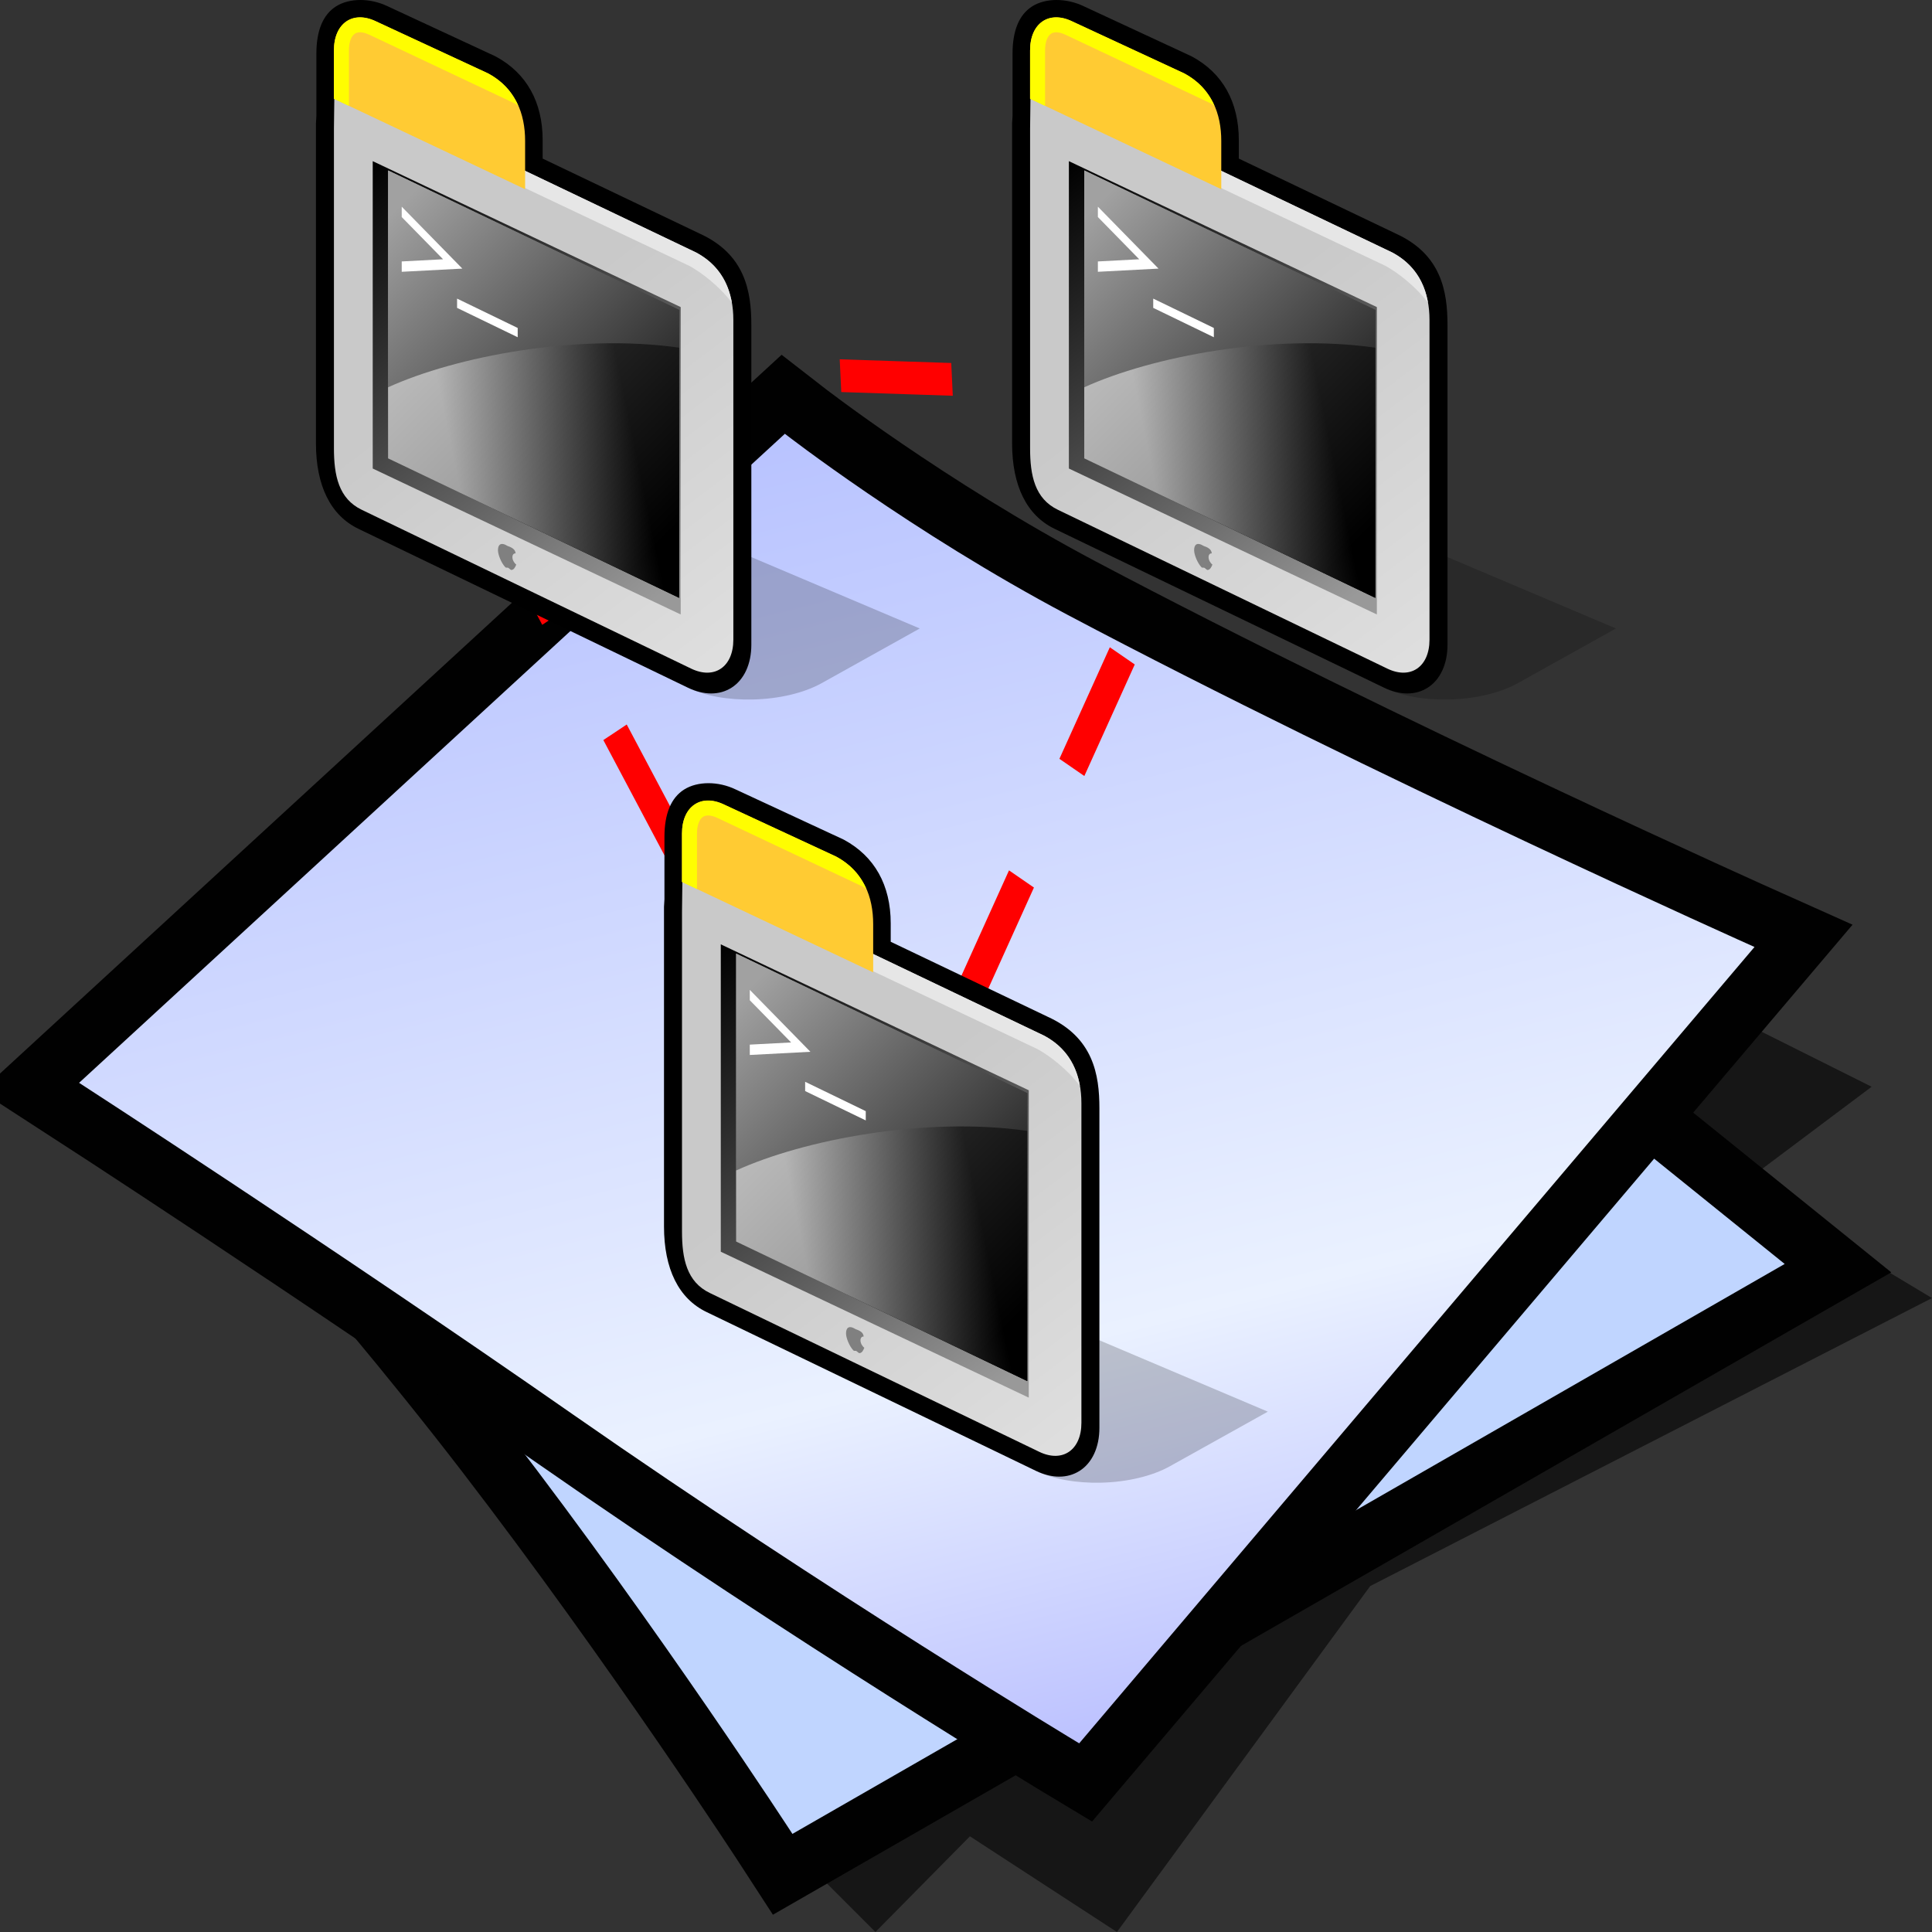 <?xml version="1.0" encoding="UTF-8" standalone="no"?>
<svg
   xmlns:a="http://ns.adobe.com/AdobeSVGViewerExtensions/3.0/"
   xmlns:dc="http://purl.org/dc/elements/1.1/"
   xmlns:cc="http://creativecommons.org/ns#"
   xmlns:rdf="http://www.w3.org/1999/02/22-rdf-syntax-ns#"
   xmlns:svg="http://www.w3.org/2000/svg"
   xmlns="http://www.w3.org/2000/svg"
   xmlns:xlink="http://www.w3.org/1999/xlink"
   xmlns:sodipodi="http://sodipodi.sourceforge.net/DTD/sodipodi-0.dtd"
   xmlns:inkscape="http://www.inkscape.org/namespaces/inkscape"
   version="1.1"
   width="64"
   height="64"
   color-interpolation="linearRGB"
   id="svg2"
   sodipodi:version="0.32"
   inkscape:version="0.47 r22583"
   sodipodi:docname="base.svg"
   inkscape:output_extension="org.inkscape.output.svg.inkscape">
  <rect width="100%" height="100%" fill="#333333" stroke="none"/>
  <defs
     id="defs29">
    <inkscape:perspective
       sodipodi:type="inkscape:persp3d"
       inkscape:vp_x="0 : 32 : 1"
       inkscape:vp_y="0 : 1000 : 0"
       inkscape:vp_z="64 : 32 : 1"
       inkscape:persp3d-origin="32 : 21.333333 : 1"
       id="perspective33" />
    <inkscape:perspective
       id="perspective35"
       inkscape:persp3d-origin="32 : 21.333333 : 1"
       inkscape:vp_z="64 : 32 : 1"
       inkscape:vp_y="0 : 1000 : 0"
       inkscape:vp_x="0 : 32 : 1"
       sodipodi:type="inkscape:persp3d" />
    <inkscape:perspective
       id="perspective3281"
       inkscape:persp3d-origin="0.5 : 0.33333333 : 1"
       inkscape:vp_z="1 : 0.5 : 1"
       inkscape:vp_y="0 : 1000 : 0"
       inkscape:vp_x="0 : 0.5 : 1"
       sodipodi:type="inkscape:persp3d" />
    <linearGradient
       id="aigrd5"
       gradientUnits="userSpaceOnUse"
       x1="23.252"
       y1="16.748"
       x2="39.501"
       y2="44.975">
      <stop
         offset="0"
         style="stop-color:#D2D2D2"
         id="stop47" />
      <stop
         offset="1"
         style="stop-color:#EDEDED"
         id="stop49" />
    </linearGradient>
    <linearGradient
       inkscape:collect="always"
       xlink:href="#aigrd5"
       id="linearGradient3373"
       gradientUnits="userSpaceOnUse"
       gradientTransform="matrix(1.25,0,0,1.25,-9.342,-18.152)"
       x1="23.252"
       y1="16.748"
       x2="39.501"
       y2="44.975" />
    <linearGradient
       inkscape:collect="always"
       xlink:href="#aigrd5"
       id="linearGradient3963"
       gradientUnits="userSpaceOnUse"
       gradientTransform="matrix(1.25,0,0,1.25,3.5,-17.625)"
       x1="23.252"
       y1="16.748"
       x2="39.501"
       y2="44.975" />
    <inkscape:perspective
       id="perspective4906"
       inkscape:persp3d-origin="0.5 : 0.33333333 : 1"
       inkscape:vp_z="1 : 0.5 : 1"
       inkscape:vp_y="0 : 1000 : 0"
       inkscape:vp_x="0 : 0.5 : 1"
       sodipodi:type="inkscape:persp3d" />
    <radialGradient
       gradientTransform="matrix(1.318,0,0,1.318,-22.126,-6.242)"
       gradientUnits="userSpaceOnUse"
       xlink:href="#linearGradient6468"
       id="radialGradient4363"
       fy="19.598"
       fx="69.473"
       r="3.515"
       cy="19.598"
       cx="69.473" />
    <radialGradient
       gradientTransform="matrix(1.773,0,0,1.297,-16.34,-6.616)"
       gradientUnits="userSpaceOnUse"
       xlink:href="#linearGradient6500"
       id="radialGradient4354"
       fy="22.3"
       fx="18.558"
       r="19.229"
       cy="22.3"
       cx="18.558" />
    <linearGradient
       gradientTransform="translate(-3.837,0.346)"
       gradientUnits="userSpaceOnUse"
       xlink:href="#linearGradient6482"
       id="linearGradient4351"
       y2="30.293"
       x2="21.213"
       y1="28.083"
       x1="32.35" />
    <linearGradient
       gradientUnits="userSpaceOnUse"
       xlink:href="#linearGradient8534"
       id="linearGradient4330"
       y2="30.985"
       x2="24.329"
       y1="30.543"
       x1="26.163" />
    <radialGradient
       gradientTransform="matrix(0.916,0.093,-0.109,1.069,3.254,-3.029)"
       gradientUnits="userSpaceOnUse"
       xlink:href="#linearGradient8542"
       id="radialGradient8548"
       fy="25.271"
       fx="6.024"
       r="4.831"
       cy="25.271"
       cx="6.024" />
    <linearGradient
       gradientUnits="userSpaceOnUse"
       xlink:href="#linearGradient8524"
       id="linearGradient8530"
       y2="46.986"
       x2="39.525"
       y1="19.111"
       x1="14.969" />
    <radialGradient
       gradientTransform="matrix(1,0,0,0.284,0,24.291)"
       gradientUnits="userSpaceOnUse"
       xlink:href="#linearGradient6492"
       id="radialGradient6498"
       fy="33.938"
       fx="23"
       r="18.25"
       cy="33.938"
       cx="23" />
    <radialGradient
       gradientTransform="matrix(1.318,0,0,1.318,-22.126,-6.242)"
       gradientUnits="userSpaceOnUse"
       xlink:href="#linearGradient6468"
       id="radialGradient6474"
       fy="19.598"
       fx="69.473"
       r="3.515"
       cy="19.598"
       cx="69.473" />
    <linearGradient
       gradientUnits="userSpaceOnUse"
       xlink:href="#linearGradient6452"
       id="linearGradient6458"
       y2="31.57"
       x2="5.985"
       y1="23.362"
       x1="6.305" />
    <linearGradient
       id="linearGradient6452">
      <stop
         id="stop6454"
         offset="0"
         style="stop-color:white;stop-opacity:1" />
      <stop
         id="stop6456"
         offset="1"
         style="stop-color:white;stop-opacity:0" />
    </linearGradient>
    <linearGradient
       id="linearGradient6468">
      <stop
         id="stop6470"
         offset="0"
         style="stop-color:white;stop-opacity:1" />
      <stop
         id="stop6472"
         offset="1"
         style="stop-color:#b9b9b0;stop-opacity:1" />
    </linearGradient>
    <linearGradient
       id="linearGradient6482">
      <stop
         id="stop6484"
         offset="0"
         style="stop-color:black;stop-opacity:1" />
      <stop
         id="stop6486"
         offset="1"
         style="stop-color:black;stop-opacity:0" />
    </linearGradient>
    <linearGradient
       id="linearGradient6492">
      <stop
         id="stop6494"
         offset="0"
         style="stop-color:black;stop-opacity:1" />
      <stop
         id="stop6496"
         offset="1"
         style="stop-color:black;stop-opacity:0" />
    </linearGradient>
    <linearGradient
       id="linearGradient6500">
      <stop
         id="stop6502"
         offset="0"
         style="stop-color:#857c63;stop-opacity:1" />
      <stop
         id="stop6504"
         offset="1"
         style="stop-color:#221f19;stop-opacity:1" />
    </linearGradient>
    <linearGradient
       gradientTransform="translate(-49.305,1.878)"
       gradientUnits="userSpaceOnUse"
       xlink:href="#linearGradient6951"
       id="linearGradient6957"
       y2="11.182"
       x2="27.754"
       y1="19.24"
       x1="37.018" />
    <linearGradient
       id="linearGradient6951">
      <stop
         id="stop6953"
         offset="0"
         style="stop-color:#6e3d09;stop-opacity:1" />
      <stop
         id="stop6959"
         offset="0.242"
         style="stop-color:#ea8113;stop-opacity:1" />
      <stop
         id="stop6961"
         offset="0.621"
         style="stop-color:#5c3307;stop-opacity:1" />
      <stop
         id="stop6955"
         offset="1"
         style="stop-color:#e07c12;stop-opacity:1" />
    </linearGradient>
    <linearGradient
       gradientTransform="translate(-46.407,-1.803)"
       gradientUnits="userSpaceOnUse"
       xlink:href="#linearGradient6939"
       id="linearGradient6945"
       y2="33.439"
       x2="23.109"
       y1="30.001"
       x1="19.395" />
    <linearGradient
       id="linearGradient6939">
      <stop
         id="stop6941"
         offset="0"
         style="stop-color:#bdbdbd;stop-opacity:1" />
      <stop
         id="stop6947"
         offset="0.333"
         style="stop-color:#e2e2e2;stop-opacity:1" />
      <stop
         id="stop6949"
         offset="0.667"
         style="stop-color:#a3a3a3;stop-opacity:1" />
      <stop
         id="stop6943"
         offset="1"
         style="stop-color:#ddd;stop-opacity:1" />
    </linearGradient>
    <radialGradient
       gradientTransform="matrix(1.573,0,0,1.533,-55.367,-21.358)"
       gradientUnits="userSpaceOnUse"
       xlink:href="#linearGradient6963"
       id="radialGradient6969"
       fy="35.357"
       fx="15.415"
       r="7.579"
       cy="35.357"
       cx="15.415" />
    <linearGradient
       id="linearGradient6963">
      <stop
         id="stop6965"
         offset="0"
         style="stop-color:#696969;stop-opacity:1" />
      <stop
         id="stop6967"
         offset="1"
         style="stop-color:black;stop-opacity:1" />
    </linearGradient>
    <linearGradient
       gradientTransform="matrix(0.755,0.395,-0.395,0.755,-25.912,6.533)"
       gradientUnits="userSpaceOnUse"
       xlink:href="#linearGradient2446"
       id="linearGradient2452"
       y2="42.282"
       x2="7.752"
       y1="37.752"
       x1="13.236" />
    <linearGradient
       id="linearGradient2446">
      <stop
         id="stop2448"
         offset="0"
         style="stop-color:white;stop-opacity:1" />
      <stop
         id="stop2450"
         offset="1"
         style="stop-color:white;stop-opacity:0" />
    </linearGradient>
    <linearGradient
       id="linearGradient8524">
      <stop
         id="stop8526"
         offset="0"
         style="stop-color:white;stop-opacity:1" />
      <stop
         id="stop8528"
         offset="1"
         style="stop-color:white;stop-opacity:0" />
    </linearGradient>
    <linearGradient
       id="linearGradient8534">
      <stop
         id="stop8536"
         offset="0"
         style="stop-color:black;stop-opacity:1" />
      <stop
         id="stop8538"
         offset="1"
         style="stop-color:black;stop-opacity:0" />
    </linearGradient>
    <linearGradient
       id="linearGradient8542">
      <stop
         id="stop8544"
         offset="0"
         style="stop-color:#5b676b;stop-opacity:1" />
      <stop
         id="stop8546"
         offset="1"
         style="stop-color:#141718;stop-opacity:1" />
    </linearGradient>
    <inkscape:perspective
       id="perspective5068"
       inkscape:persp3d-origin="24 : 16 : 1"
       inkscape:vp_z="48 : 24 : 1"
       inkscape:vp_y="0 : 1000 : 0"
       inkscape:vp_x="0 : 24 : 1"
       sodipodi:type="inkscape:persp3d" />
    <inkscape:perspective
       id="perspective5350"
       inkscape:persp3d-origin="32.5 : 20 : 1"
       inkscape:vp_z="65 : 30 : 1"
       inkscape:vp_y="0 : 1000 : 0"
       inkscape:vp_x="0 : 30 : 1"
       sodipodi:type="inkscape:persp3d" />
    <linearGradient
       inkscape:collect="always"
       xlink:href="#aigrd1"
       id="linearGradient5461"
       gradientUnits="userSpaceOnUse"
       x1="13.273"
       y1="6.763"
       x2="32.589"
       y2="40.316" />
    <radialGradient
       inkscape:collect="always"
       xlink:href="#aigrd2"
       id="radialGradient5463"
       gradientUnits="userSpaceOnUse"
       cx="8.959"
       cy="29.729"
       fx="8.959"
       fy="29.729"
       r="1.247" />
    <radialGradient
       inkscape:collect="always"
       xlink:href="#aigrd3"
       id="radialGradient5465"
       gradientUnits="userSpaceOnUse"
       cx="8.959"
       cy="17.871"
       fx="8.959"
       fy="17.871"
       r="1.247" />
    <linearGradient
       inkscape:collect="always"
       xlink:href="#aigrd4"
       id="linearGradient5467"
       gradientUnits="userSpaceOnUse"
       x1="11.155"
       y1="6.554"
       x2="10.732"
       y2="40.082" />
    <radialGradient
       gradientTransform="matrix(0.462,0,0,0.458,1.63,1.778)"
       r="49.495"
       fy="135.497"
       fx="90.746"
       cy="135.497"
       cx="90.746"
       gradientUnits="userSpaceOnUse"
       id="radialGradient3828"
       xlink:href="#XMLID_3_"
       inkscape:collect="always" />
    <radialGradient
       gradientTransform="matrix(0.462,0,0,0.458,1.63,1.778)"
       r="49.497"
       fy="135.497"
       fx="36.613"
       cy="135.497"
       cx="36.613"
       gradientUnits="userSpaceOnUse"
       id="radialGradient3825"
       xlink:href="#XMLID_4_"
       inkscape:collect="always" />
    <linearGradient
       gradientTransform="matrix(0.462,0,0,0.458,1.63,1.778)"
       y2="77.272"
       x2="86.519"
       y1="13.72"
       x1="86.519"
       gradientUnits="userSpaceOnUse"
       id="linearGradient3822"
       xlink:href="#XMLID_5_"
       inkscape:collect="always" />
    <linearGradient
       gradientTransform="matrix(0.462,0,0,0.458,1.63,1.778)"
       y2="40.414"
       x2="34.506"
       y1="-5.838"
       x1="34.506"
       gradientUnits="userSpaceOnUse"
       id="linearGradient3819"
       xlink:href="#XMLID_6_"
       inkscape:collect="always" />
    <linearGradient
       id="XMLID_6_"
       gradientUnits="userSpaceOnUse"
       x1="34.506"
       y1="-5.838"
       x2="34.506"
       y2="40.414">
      <stop
         offset="0%"
         style="stop-color:rgb(255,255,255)"
         id="stop662" />
      <stop
         offset="100%"
         style="stop-opacity:0;stop-color:rgb(255,255,255)"
         id="stop663" />
    </linearGradient>
    <linearGradient
       id="XMLID_5_"
       gradientUnits="userSpaceOnUse"
       x1="86.519"
       y1="13.72"
       x2="86.519"
       y2="77.272">
      <stop
         offset="9.195%"
         style="stop-color:rgb(255,255,255)"
         id="stop658" />
      <stop
         offset="100%"
         style="stop-opacity:0;stop-color:rgb(255,255,255)"
         id="stop659" />
    </linearGradient>
    <radialGradient
       id="XMLID_4_"
       cx="36.613"
       cy="135.497"
       r="49.497"
       fx="36.613"
       fy="135.497"
       gradientUnits="userSpaceOnUse">
      <stop
         offset="0"
         style="stop-color:rgb(255,255,255)"
         id="stop651" />
      <stop
         offset="1"
         style="stop-color:rgb(224,0,0)"
         id="stop652" />
      <midPointStop
         offset="0"
         style="stop-color:#FFFFFF"
         id="midPointStop653" />
      <midPointStop
         offset="0.5"
         style="stop-color:#FFFFFF"
         id="midPointStop654" />
      <midPointStop
         offset="1"
         style="stop-color:#E00000"
         id="midPointStop655" />
    </radialGradient>
    <radialGradient
       id="XMLID_3_"
       cx="90.746"
       cy="135.497"
       r="49.495"
       fx="90.746"
       fy="135.497"
       gradientUnits="userSpaceOnUse">
      <stop
         offset="0"
         style="stop-color:rgb(255,255,255)"
         id="stop644" />
      <stop
         offset="1"
         style="stop-color:rgb(224,0,0)"
         id="stop645" />
      <midPointStop
         offset="0"
         style="stop-color:#FFFFFF"
         id="midPointStop646" />
      <midPointStop
         offset="0.5"
         style="stop-color:#FFFFFF"
         id="midPointStop647" />
      <midPointStop
         offset="1"
         style="stop-color:#E00000"
         id="midPointStop648" />
    </radialGradient>
    <radialGradient
       id="XMLID_2_"
       cx="34.227"
       cy="118.243"
       r="56.108"
       fx="34.227"
       fy="118.243"
       gradientUnits="userSpaceOnUse">
      <stop
         offset="0"
         style="stop-color:rgb(242,0,0)"
         id="stop637" />
      <stop
         offset="1"
         style="stop-color:rgb(141,0,0)"
         id="stop638" />
      <midPointStop
         offset="0"
         style="stop-color:#F20000"
         id="midPointStop639" />
      <midPointStop
         offset="0.5"
         style="stop-color:#F20000"
         id="midPointStop640" />
      <midPointStop
         offset="1"
         style="stop-color:#8D0000"
         id="midPointStop641" />
    </radialGradient>
    <radialGradient
       id="XMLID_1_"
       cx="88.666"
       cy="118.243"
       r="56.109"
       fx="88.666"
       fy="118.243"
       gradientUnits="userSpaceOnUse">
      <stop
         offset="0"
         style="stop-color:rgb(242,0,0)"
         id="stop630" />
      <stop
         offset="1"
         style="stop-color:rgb(141,0,0)"
         id="stop631" />
      <midPointStop
         offset="0"
         style="stop-color:#F20000"
         id="midPointStop632" />
      <midPointStop
         offset="0.5"
         style="stop-color:#F20000"
         id="midPointStop633" />
      <midPointStop
         offset="1"
         style="stop-color:#8D0000"
         id="midPointStop634" />
    </radialGradient>
    <linearGradient
       y2="40.414"
       x2="34.506"
       y1="-5.838"
       x1="34.506"
       gradientUnits="userSpaceOnUse"
       id="linearGradient3786"
       xlink:href="#XMLID_6_"
       inkscape:collect="always" />
    <linearGradient
       y2="77.272"
       x2="86.519"
       y1="13.72"
       x1="86.519"
       gradientUnits="userSpaceOnUse"
       id="linearGradient3784"
       xlink:href="#XMLID_5_"
       inkscape:collect="always" />
    <radialGradient
       r="49.497"
       fy="135.497"
       fx="36.613"
       cy="135.497"
       cx="36.613"
       gradientUnits="userSpaceOnUse"
       id="radialGradient3782"
       xlink:href="#XMLID_4_"
       inkscape:collect="always" />
    <radialGradient
       r="49.495"
       fy="135.497"
       fx="90.746"
       cy="135.497"
       cx="90.746"
       gradientUnits="userSpaceOnUse"
       id="radialGradient3780"
       xlink:href="#XMLID_3_"
       inkscape:collect="always" />
    <radialGradient
       r="56.108"
       fy="118.243"
       fx="34.227"
       cy="118.243"
       cx="34.227"
       gradientUnits="userSpaceOnUse"
       id="radialGradient3778"
       xlink:href="#XMLID_2_"
       inkscape:collect="always" />
    <radialGradient
       r="56.109"
       fy="118.243"
       fx="88.666"
       cy="118.243"
       cx="88.666"
       gradientUnits="userSpaceOnUse"
       id="radialGradient3776"
       xlink:href="#XMLID_1_"
       inkscape:collect="always" />
    <linearGradient
       y2="40.414"
       x2="34.506"
       y1="-5.838"
       x1="34.506"
       gradientUnits="userSpaceOnUse"
       id="linearGradient2965"
       xlink:href="#XMLID_6_"
       inkscape:collect="always" />
    <linearGradient
       y2="77.272"
       x2="86.519"
       y1="13.72"
       x1="86.519"
       gradientUnits="userSpaceOnUse"
       id="linearGradient2963"
       xlink:href="#XMLID_5_"
       inkscape:collect="always" />
    <radialGradient
       r="49.497"
       fy="135.497"
       fx="36.613"
       cy="135.497"
       cx="36.613"
       gradientUnits="userSpaceOnUse"
       id="radialGradient2961"
       xlink:href="#XMLID_4_"
       inkscape:collect="always" />
    <radialGradient
       r="49.495"
       fy="135.497"
       fx="90.746"
       cy="135.497"
       cx="90.746"
       gradientUnits="userSpaceOnUse"
       id="radialGradient2959"
       xlink:href="#XMLID_3_"
       inkscape:collect="always" />
    <radialGradient
       r="56.108"
       fy="118.243"
       fx="34.227"
       cy="118.243"
       cx="34.227"
       gradientUnits="userSpaceOnUse"
       id="radialGradient2957"
       xlink:href="#XMLID_2_"
       inkscape:collect="always" />
    <radialGradient
       r="56.109"
       fy="118.243"
       fx="88.666"
       cy="118.243"
       cx="88.666"
       gradientUnits="userSpaceOnUse"
       id="radialGradient2955"
       xlink:href="#XMLID_1_"
       inkscape:collect="always" />
    <linearGradient
       y2="28.735"
       x2="32.099"
       y1="28.735"
       x1="16.387"
       gradientUnits="userSpaceOnUse"
       id="aigrd5-1">
      <stop
         id="stop1408"
         style="stop-color:#F6EDC8"
         offset="0" />
      <stop
         id="stop1410"
         style="stop-color:#F3EAC0"
         offset="1.444304e-002" />
      <stop
         id="stop1412"
         style="stop-color:#E8DEA3"
         offset="7.716820e-002" />
      <stop
         id="stop1414"
         style="stop-color:#E1D48F"
         offset="0.147" />
      <stop
         id="stop1416"
         style="stop-color:#DACD81"
         offset="0.227" />
      <stop
         id="stop1418"
         style="stop-color:#D7CA78"
         offset="0.326" />
      <stop
         id="stop1420"
         style="stop-color:#D6C876"
         offset="0.5" />
      <stop
         id="stop1422"
         style="stop-color:#D3C575"
         offset="0.706" />
      <stop
         id="stop1424"
         style="stop-color:#CABE70"
         offset="0.799" />
      <stop
         id="stop1426"
         style="stop-color:#BAAF67"
         offset="0.869" />
      <stop
         id="stop1428"
         style="stop-color:#A49B5C"
         offset="0.927" />
      <stop
         id="stop1430"
         style="stop-color:#8A844E"
         offset="0.978" />
      <stop
         id="stop1432"
         style="stop-color:#7D7746"
         offset="1" />
    </linearGradient>
    <inkscape:perspective
       id="perspective90"
       inkscape:persp3d-origin="30 : 20 : 1"
       inkscape:vp_z="60 : 30 : 1"
       inkscape:vp_y="0 : 1000 : 0"
       inkscape:vp_x="0 : 30 : 1"
       sodipodi:type="inkscape:persp3d" />
    <radialGradient
       inkscape:collect="always"
       xlink:href="#XMLID_3_"
       id="radialGradient5623"
       gradientUnits="userSpaceOnUse"
       gradientTransform="matrix(0.462,0,0,0.458,1.63,1.778)"
       cx="90.746"
       cy="135.497"
       fx="90.746"
       fy="135.497"
       r="49.495" />
    <radialGradient
       inkscape:collect="always"
       xlink:href="#XMLID_4_"
       id="radialGradient5625"
       gradientUnits="userSpaceOnUse"
       gradientTransform="matrix(0.462,0,0,0.458,1.63,1.778)"
       cx="36.613"
       cy="135.497"
       fx="36.613"
       fy="135.497"
       r="49.497" />
    <linearGradient
       inkscape:collect="always"
       xlink:href="#XMLID_5_"
       id="linearGradient5627"
       gradientUnits="userSpaceOnUse"
       gradientTransform="matrix(0.462,0,0,0.458,1.63,1.778)"
       x1="86.519"
       y1="13.72"
       x2="86.519"
       y2="77.272" />
    <linearGradient
       inkscape:collect="always"
       xlink:href="#XMLID_6_"
       id="linearGradient5629"
       gradientUnits="userSpaceOnUse"
       gradientTransform="matrix(0.462,0,0,0.458,1.63,1.778)"
       x1="34.506"
       y1="-5.838"
       x2="34.506"
       y2="40.414" />
    <linearGradient
       inkscape:collect="always"
       xlink:href="#XMLID_6_"
       id="linearGradient5632"
       gradientUnits="userSpaceOnUse"
       gradientTransform="matrix(0.137,0,0,0.136,34.205,12.344)"
       x1="34.506"
       y1="-5.838"
       x2="34.506"
       y2="40.414" />
    <linearGradient
       inkscape:collect="always"
       xlink:href="#XMLID_5_"
       id="linearGradient5635"
       gradientUnits="userSpaceOnUse"
       gradientTransform="matrix(0.137,0,0,0.136,34.205,12.344)"
       x1="86.519"
       y1="13.72"
       x2="86.519"
       y2="77.272" />
    <radialGradient
       inkscape:collect="always"
       xlink:href="#XMLID_4_"
       id="radialGradient5638"
       gradientUnits="userSpaceOnUse"
       gradientTransform="matrix(0.137,0,0,0.136,34.205,12.344)"
       cx="36.613"
       cy="135.497"
       fx="36.613"
       fy="135.497"
       r="49.497" />
    <radialGradient
       inkscape:collect="always"
       xlink:href="#XMLID_3_"
       id="radialGradient5641"
       gradientUnits="userSpaceOnUse"
       gradientTransform="matrix(0.137,0,0,0.136,34.205,12.344)"
       cx="90.746"
       cy="135.497"
       fx="90.746"
       fy="135.497"
       r="49.495" />
    <inkscape:perspective
       id="perspective5907"
       inkscape:persp3d-origin="0.5 : 0.33333333 : 1"
       inkscape:vp_z="1 : 0.5 : 1"
       inkscape:vp_y="0 : 1000 : 0"
       inkscape:vp_x="0 : 0.5 : 1"
       sodipodi:type="inkscape:persp3d" />
    <radialGradient
       inkscape:collect="always"
       xlink:href="#aigrd5-15"
       id="radialGradient5890"
       gradientUnits="userSpaceOnUse"
       gradientTransform="matrix(1.491,0,0,1.491,5.976,-3.652)"
       cx="18.586"
       cy="12.938"
       fx="18.586"
       fy="12.938"
       r="20.591" />
    <radialGradient
       gradientTransform="matrix(1.193,0,0,1.193,-2.401,-1.636)"
       id="aigrd5-15"
       cx="18.586"
       cy="12.938"
       r="20.591"
       fx="18.586"
       fy="12.938"
       gradientUnits="userSpaceOnUse">
      <stop
         offset="0"
         style="stop-color:#00ffff;stop-opacity:1;"
         id="stop50" />
      <stop
         id="stop3159"
         style="stop-color:#ffff00;stop-opacity:1;"
         offset="0.5" />
      <stop
         offset="1"
         style="stop-color:#ff0000;stop-opacity:1;"
         id="stop52" />
    </radialGradient>
    <radialGradient
       inkscape:collect="always"
       xlink:href="#aigrd5-15"
       id="radialGradient5951"
       gradientUnits="userSpaceOnUse"
       gradientTransform="matrix(1.491,0,0,1.491,5.976,-3.652)"
       cx="18.586"
       cy="12.938"
       fx="18.586"
       fy="12.938"
       r="20.591" />
    <inkscape:perspective
       id="perspective6122"
       inkscape:persp3d-origin="0.5 : 0.33333333 : 1"
       inkscape:vp_z="1 : 0.5 : 1"
       inkscape:vp_y="0 : 1000 : 0"
       inkscape:vp_x="0 : 0.5 : 1"
       sodipodi:type="inkscape:persp3d" />
    <inkscape:perspective
       id="perspective8157"
       inkscape:persp3d-origin="0.5 : 0.33333333 : 1"
       inkscape:vp_z="1 : 0.5 : 1"
       inkscape:vp_y="0 : 1000 : 0"
       inkscape:vp_x="0 : 0.5 : 1"
       sodipodi:type="inkscape:persp3d" />
    <linearGradient
       id="XMLID_1_-3"
       gradientUnits="userSpaceOnUse"
       x1="61.318"
       y1="35.443"
       x2="61.318"
       y2="134.158">
      <stop
         offset="0"
         style="stop-color:rgb(255,167,0)"
         id="stop14" />
      <stop
         offset="0.691"
         style="stop-color:rgb(255,255,0)"
         id="stop16" />
      <stop
         offset="0.792"
         style="stop-color:rgb(255,252,0)"
         id="stop18" />
      <stop
         offset="0.855"
         style="stop-color:rgb(255,244,0)"
         id="stop20-5" />
      <stop
         offset="0.907"
         style="stop-color:rgb(255,229,0)"
         id="stop22-5" />
      <stop
         offset="0.953"
         style="stop-color:rgb(255,209,0)"
         id="stop1478" />
      <stop
         offset="0.995"
         style="stop-color:rgb(255,183,0)"
         id="stop1480" />
      <stop
         offset="1"
         style="stop-color:rgb(255,179,0)"
         id="stop28" />
    </linearGradient>
    <radialGradient
       id="XMLID_2_-4"
       cx="58.746"
       cy="111.291"
       r="87.855"
       fx="58.746"
       fy="111.291"
       gradientUnits="userSpaceOnUse">
      <stop
         offset="0"
         style="stop-color:rgb(255,255,0)"
         id="stop1486" />
      <stop
         offset="0.164"
         style="stop-color:rgb(255,241,0)"
         id="stop1488" />
      <stop
         offset="0.719"
         style="stop-color:rgb(255,196,0)"
         id="stop37" />
      <stop
         offset="1"
         style="stop-color:rgb(255,179,0)"
         id="stop39" />
      <a:midPointStop
         offset="0"
         style="stop-color:#FFFF00"
         id="midPointStop41" />
      <a:midPointStop
         offset="0.446"
         style="stop-color:#FFFF00"
         id="midPointStop43" />
      <a:midPointStop
         offset="1"
         style="stop-color:#FFB300"
         id="midPointStop45" />
    </radialGradient>
    <linearGradient
       id="XMLID_3_-2"
       gradientUnits="userSpaceOnUse"
       x1="61.318"
       y1="10.462"
       x2="61.318"
       y2="65.92">
      <stop
         offset="14.943%"
         style="stop-color:rgb(255,255,255)"
         id="stop76" />
      <stop
         offset="100%"
         style="stop-opacity:0;stop-color:rgb(255,255,255)"
         id="stop78" />
    </linearGradient>
    <linearGradient
       id="XMLID_4_-4"
       gradientUnits="userSpaceOnUse"
       x1="-232.972"
       y1="426.588"
       x2="-199.737"
       y2="435.486"
       gradientTransform="matrix(1,0,0,-1,232.865,479.57)">
      <stop
         offset="0"
         style="stop-color:#F8FAED"
         id="stop198" />
      <stop
         offset="0.201"
         style="stop-color:#E3E9F0"
         id="stop199" />
      <stop
         offset="0.611"
         style="stop-color:#AFBEF7"
         id="stop200" />
      <stop
         offset="1"
         style="stop-color:#7790FF"
         id="stop201" />
    </linearGradient>
    <linearGradient
       id="XMLID_5_-0"
       gradientUnits="userSpaceOnUse"
       x1="-217.989"
       y1="408.745"
       x2="-200.9"
       y2="399.698"
       gradientTransform="matrix(1,0,0,-1,232.865,479.57)">
      <stop
         offset="0"
         style="stop-color:#303162"
         id="stop212" />
      <stop
         offset="0.649"
         style="stop-color:#383A74"
         id="stop213" />
      <stop
         offset="1"
         style="stop-color:#3E4080"
         id="stop214" />
    </linearGradient>
    <inkscape:perspective
       id="perspective3656"
       inkscape:persp3d-origin="0.5 : 0.33333333 : 1"
       inkscape:vp_z="1 : 0.5 : 1"
       inkscape:vp_y="0 : 1000 : 0"
       inkscape:vp_x="0 : 0.5 : 1"
       sodipodi:type="inkscape:persp3d" />
    <linearGradient
       y2="1.874"
       x2="20.841"
       y1="5.443"
       x1="19.86"
       gradientUnits="userSpaceOnUse"
       id="aigrd5-4">
      <stop
         id="stop2088"
         style="stop-color:#F5F682"
         offset="0" />
      <stop
         id="stop2090"
         style="stop-color:#000000"
         offset="1" />
    </linearGradient>
    <inkscape:perspective
       id="perspective4780"
       inkscape:persp3d-origin="0.5 : 0.33333333 : 1"
       inkscape:vp_z="1 : 0.5 : 1"
       inkscape:vp_y="0 : 1000 : 0"
       inkscape:vp_x="0 : 0.5 : 1"
       sodipodi:type="inkscape:persp3d" />
    <linearGradient
       id="aigrd5-10"
       gradientUnits="userSpaceOnUse"
       x1="16.387"
       y1="28.735"
       x2="32.099"
       y2="28.735">
      <stop
         offset="0"
         style="stop-color:#F6EDC8"
         id="stop4603" />
      <stop
         offset="1.444304e-002"
         style="stop-color:#F3EAC0"
         id="stop4605" />
      <stop
         offset="7.716820e-002"
         style="stop-color:#E8DEA3"
         id="stop4607" />
      <stop
         offset="0.147"
         style="stop-color:#E1D48F"
         id="stop4609" />
      <stop
         offset="0.227"
         style="stop-color:#DACD81"
         id="stop4611" />
      <stop
         offset="0.326"
         style="stop-color:#D7CA78"
         id="stop4613" />
      <stop
         offset="0.5"
         style="stop-color:#D6C876"
         id="stop4615" />
      <stop
         offset="0.706"
         style="stop-color:#D3C575"
         id="stop4617" />
      <stop
         offset="0.799"
         style="stop-color:#CABE70"
         id="stop4619" />
      <stop
         offset="0.869"
         style="stop-color:#BAAF67"
         id="stop4621" />
      <stop
         offset="0.927"
         style="stop-color:#A49B5C"
         id="stop4623" />
      <stop
         offset="0.978"
         style="stop-color:#8A844E"
         id="stop4625" />
      <stop
         offset="1"
         style="stop-color:#7D7746"
         id="stop4627" />
    </linearGradient>
    <inkscape:perspective
       id="perspective7422"
       inkscape:persp3d-origin="0.5 : 0.33333333 : 1"
       inkscape:vp_z="1 : 0.5 : 1"
       inkscape:vp_y="0 : 1000 : 0"
       inkscape:vp_x="0 : 0.5 : 1"
       sodipodi:type="inkscape:persp3d" />
    <linearGradient
       inkscape:collect="always"
       xlink:href="#XMLID_1_-35"
       id="linearGradient7200"
       gradientUnits="userSpaceOnUse"
       gradientTransform="matrix(1,0.399,0,1,0,-87.081)"
       x1="72.472"
       y1="168.749"
       x2="31.27"
       y2="133.133" />
    <linearGradient
       id="XMLID_1_-35"
       gradientUnits="userSpaceOnUse"
       x1="72.472"
       y1="168.749"
       x2="31.27"
       y2="133.133"
       gradientTransform="matrix(1,0.399,0,1,0,-87.081)">
      <stop
         offset="0"
         style="stop-color:#DEDEDE"
         id="stop159" />
      <stop
         offset="1"
         style="stop-color:#C9C9C9"
         id="stop160" />
    </linearGradient>
    <linearGradient
       inkscape:collect="always"
       xlink:href="#XMLID_2_-9"
       id="linearGradient7202"
       gradientUnits="userSpaceOnUse"
       gradientTransform="matrix(1,0.399,0,1,0,-87.081)"
       x1="62.806"
       y1="162.053"
       x2="6.912"
       y2="114.36" />
    <linearGradient
       id="XMLID_2_-9"
       gradientUnits="userSpaceOnUse"
       x1="62.806"
       y1="162.053"
       x2="6.912"
       y2="114.36"
       gradientTransform="matrix(1,0.399,0,1,0,-87.081)">
      <stop
         offset="0"
         style="stop-color:#999999"
         id="stop171" />
      <stop
         offset="1"
         style="stop-color:#000000"
         id="stop172" />
    </linearGradient>
    <linearGradient
       y2="155.133"
       x2="60.94"
       y1="120.103"
       x1="12.043"
       gradientTransform="matrix(1,0.399,0,1,0,-87.081)"
       gradientUnits="userSpaceOnUse"
       id="linearGradient1392"
       xlink:href="#XMLID_3_-4"
       inkscape:collect="always" />
    <linearGradient
       id="XMLID_3_-4"
       gradientUnits="userSpaceOnUse"
       x1="12.043"
       y1="120.103"
       x2="60.94"
       y2="155.133"
       gradientTransform="matrix(1,0.399,0,1,0,-87.081)">
      <stop
         offset="0"
         style="stop-color:#A1A1A1"
         id="stop178" />
      <stop
         offset="1"
         style="stop-color:#000000"
         id="stop179" />
    </linearGradient>
    <linearGradient
       y2="155.133"
       x2="60.94"
       y1="120.103"
       x1="12.043"
       gradientTransform="matrix(1,0.399,0,1,0,-87.081)"
       gradientUnits="userSpaceOnUse"
       id="linearGradient1394"
       xlink:href="#XMLID_3_-4"
       inkscape:collect="always" />
    <linearGradient
       id="linearGradient7439"
       gradientUnits="userSpaceOnUse"
       x1="12.043"
       y1="120.103"
       x2="60.94"
       y2="155.133"
       gradientTransform="matrix(1,0.399,0,1,0,-87.081)">
      <stop
         offset="0"
         style="stop-color:#A1A1A1"
         id="stop7441" />
      <stop
         offset="1"
         style="stop-color:#000000"
         id="stop7443" />
    </linearGradient>
    <linearGradient
       inkscape:collect="always"
       xlink:href="#XMLID_5_-8"
       id="linearGradient7204"
       gradientUnits="userSpaceOnUse"
       x1="25.383"
       y1="86.643"
       x2="55.763"
       y2="80.421" />
    <linearGradient
       id="XMLID_5_-8"
       gradientUnits="userSpaceOnUse"
       x1="25.383"
       y1="86.643"
       x2="55.763"
       y2="80.421">
      <stop
         offset="0"
         style="stop-color:#FFFFFF"
         id="stop187" />
      <stop
         offset="1"
         style="stop-color:#000000"
         id="stop188" />
    </linearGradient>
    <linearGradient
       y2="133.133"
       x2="31.27"
       y1="168.749"
       x1="72.472"
       gradientTransform="matrix(1,0.399,0,1,0,-87.081)"
       gradientUnits="userSpaceOnUse"
       id="linearGradient1456"
       xlink:href="#XMLID_1_-35"
       inkscape:collect="always" />
    <linearGradient
       id="linearGradient7450"
       gradientUnits="userSpaceOnUse"
       x1="72.472"
       y1="168.749"
       x2="31.27"
       y2="133.133"
       gradientTransform="matrix(1,0.399,0,1,0,-87.081)">
      <stop
         offset="0"
         style="stop-color:#DEDEDE"
         id="stop7452" />
      <stop
         offset="1"
         style="stop-color:#C9C9C9"
         id="stop7454" />
    </linearGradient>
    <linearGradient
       y2="114.36"
       x2="6.912"
       y1="162.053"
       x1="62.806"
       gradientTransform="matrix(1,0.399,0,1,0,-87.081)"
       gradientUnits="userSpaceOnUse"
       id="linearGradient1458"
       xlink:href="#XMLID_2_-9"
       inkscape:collect="always" />
    <linearGradient
       id="linearGradient7457"
       gradientUnits="userSpaceOnUse"
       x1="62.806"
       y1="162.053"
       x2="6.912"
       y2="114.36"
       gradientTransform="matrix(1,0.399,0,1,0,-87.081)">
      <stop
         offset="0"
         style="stop-color:#999999"
         id="stop7459" />
      <stop
         offset="1"
         style="stop-color:#000000"
         id="stop7461" />
    </linearGradient>
    <linearGradient
       y2="155.133"
       x2="60.94"
       y1="120.103"
       x1="12.043"
       gradientTransform="matrix(1,0.399,0,1,0,-87.081)"
       gradientUnits="userSpaceOnUse"
       id="linearGradient1460"
       xlink:href="#XMLID_3_-4"
       inkscape:collect="always" />
    <linearGradient
       id="linearGradient7464"
       gradientUnits="userSpaceOnUse"
       x1="12.043"
       y1="120.103"
       x2="60.94"
       y2="155.133"
       gradientTransform="matrix(1,0.399,0,1,0,-87.081)">
      <stop
         offset="0"
         style="stop-color:#A1A1A1"
         id="stop7466" />
      <stop
         offset="1"
         style="stop-color:#000000"
         id="stop7468" />
    </linearGradient>
    <linearGradient
       y2="155.133"
       x2="60.94"
       y1="120.103"
       x1="12.043"
       gradientTransform="matrix(1,0.399,0,1,0,-87.081)"
       gradientUnits="userSpaceOnUse"
       id="linearGradient1462"
       xlink:href="#XMLID_3_-4"
       inkscape:collect="always" />
    <linearGradient
       id="linearGradient7471"
       gradientUnits="userSpaceOnUse"
       x1="12.043"
       y1="120.103"
       x2="60.94"
       y2="155.133"
       gradientTransform="matrix(1,0.399,0,1,0,-87.081)">
      <stop
         offset="0"
         style="stop-color:#A1A1A1"
         id="stop7473" />
      <stop
         offset="1"
         style="stop-color:#000000"
         id="stop7475" />
    </linearGradient>
    <linearGradient
       y2="80.421"
       x2="55.763"
       y1="86.643"
       x1="25.383"
       gradientUnits="userSpaceOnUse"
       id="linearGradient1464"
       xlink:href="#XMLID_5_-8"
       inkscape:collect="always" />
    <linearGradient
       id="linearGradient7478"
       gradientUnits="userSpaceOnUse"
       x1="25.383"
       y1="86.643"
       x2="55.763"
       y2="80.421">
      <stop
         offset="0"
         style="stop-color:#FFFFFF"
         id="stop7480" />
      <stop
         offset="1"
         style="stop-color:#000000"
         id="stop7482" />
    </linearGradient>
    <linearGradient
       y2="133.133"
       x2="31.27"
       y1="168.749"
       x1="72.472"
       gradientTransform="matrix(1,0.399,0,1,0,-87.081)"
       gradientUnits="userSpaceOnUse"
       id="linearGradient1526"
       xlink:href="#XMLID_1_-35"
       inkscape:collect="always" />
    <linearGradient
       id="linearGradient7485"
       gradientUnits="userSpaceOnUse"
       x1="72.472"
       y1="168.749"
       x2="31.27"
       y2="133.133"
       gradientTransform="matrix(1,0.399,0,1,0,-87.081)">
      <stop
         offset="0"
         style="stop-color:#DEDEDE"
         id="stop7487" />
      <stop
         offset="1"
         style="stop-color:#C9C9C9"
         id="stop7489" />
    </linearGradient>
    <linearGradient
       y2="114.36"
       x2="6.912"
       y1="162.053"
       x1="62.806"
       gradientTransform="matrix(1,0.399,0,1,0,-87.081)"
       gradientUnits="userSpaceOnUse"
       id="linearGradient1528"
       xlink:href="#XMLID_2_-9"
       inkscape:collect="always" />
    <linearGradient
       id="linearGradient7492"
       gradientUnits="userSpaceOnUse"
       x1="62.806"
       y1="162.053"
       x2="6.912"
       y2="114.36"
       gradientTransform="matrix(1,0.399,0,1,0,-87.081)">
      <stop
         offset="0"
         style="stop-color:#999999"
         id="stop7494" />
      <stop
         offset="1"
         style="stop-color:#000000"
         id="stop7496" />
    </linearGradient>
    <linearGradient
       y2="155.133"
       x2="60.94"
       y1="120.103"
       x1="12.043"
       gradientTransform="matrix(1,0.399,0,1,0,-87.081)"
       gradientUnits="userSpaceOnUse"
       id="linearGradient1530"
       xlink:href="#XMLID_3_-4"
       inkscape:collect="always" />
    <linearGradient
       id="linearGradient7499"
       gradientUnits="userSpaceOnUse"
       x1="12.043"
       y1="120.103"
       x2="60.94"
       y2="155.133"
       gradientTransform="matrix(1,0.399,0,1,0,-87.081)">
      <stop
         offset="0"
         style="stop-color:#A1A1A1"
         id="stop7501" />
      <stop
         offset="1"
         style="stop-color:#000000"
         id="stop7503" />
    </linearGradient>
    <linearGradient
       y2="155.133"
       x2="60.94"
       y1="120.103"
       x1="12.043"
       gradientTransform="matrix(1,0.399,0,1,0,-87.081)"
       gradientUnits="userSpaceOnUse"
       id="linearGradient1532"
       xlink:href="#XMLID_3_-4"
       inkscape:collect="always" />
    <linearGradient
       id="linearGradient7506"
       gradientUnits="userSpaceOnUse"
       x1="12.043"
       y1="120.103"
       x2="60.94"
       y2="155.133"
       gradientTransform="matrix(1,0.399,0,1,0,-87.081)">
      <stop
         offset="0"
         style="stop-color:#A1A1A1"
         id="stop7508" />
      <stop
         offset="1"
         style="stop-color:#000000"
         id="stop7510" />
    </linearGradient>
    <linearGradient
       y2="80.421"
       x2="55.763"
       y1="86.643"
       x1="25.383"
       gradientUnits="userSpaceOnUse"
       id="linearGradient1534"
       xlink:href="#XMLID_5_-8"
       inkscape:collect="always" />
    <linearGradient
       id="linearGradient7513"
       gradientUnits="userSpaceOnUse"
       x1="25.383"
       y1="86.643"
       x2="55.763"
       y2="80.421">
      <stop
         offset="0"
         style="stop-color:#FFFFFF"
         id="stop7515" />
      <stop
         offset="1"
         style="stop-color:#000000"
         id="stop7517" />
    </linearGradient>
  </defs>
  <sodipodi:namedview
     inkscape:window-height="682"
     inkscape:window-width="1106"
     inkscape:pageshadow="2"
     inkscape:pageopacity="0.0"
     guidetolerance="10.0"
     gridtolerance="10.0"
     objecttolerance="10.0"
     borderopacity="1.0"
     bordercolor="#666666"
     pagecolor="#ffffff"
     id="base"
     showgrid="false"
     inkscape:zoom="6.515625"
     inkscape:cx="35.088148"
     inkscape:cy="36.757793"
     inkscape:window-x="85"
     inkscape:window-y="43"
     inkscape:current-layer="svg2"
     inkscape:window-maximized="1" />
  <g
     id="g4"
     transform="translate(0,5)">
    <path
       style="fill:#010101;fill-opacity:0.573"
       d="m 27,57 2,2 3.13,-3.17 L 37,59 45.39,47.54 64,38 l -5,-3 2,2 -25,12 -9,8 z m 31,-23 4,-3 -4,-2 -3,3 3,2 z"
       id="path6" />
    <path
       style="fill:none;stroke:#010101;stroke-width:4"
       d="m 6.25,30 c 0,0 5.62,6 10.62,12.5 5,6.5 9.38,13.25 9.38,13.25 L 59.12,36.87 32,15 6.25,30 z"
       id="path8" />
    <radialGradient
       id="gradient0"
       gradientUnits="userSpaceOnUse"
       cx="0"
       cy="0"
       r="64"
       gradientTransform="matrix(0.571,0,0,0.333,26,35)">
      <stop
         offset="1"
         stop-color="#c0d5ff"
         id="stop11" />
      <stop
         offset="0.489"
         stop-color="#896eff"
         id="stop13" />
    </radialGradient>
    <path
       style="fill:url(#gradient0)"
       d="m 6.25,30 c 0,0 5.62,6 10.62,12.5 5,6.5 9.38,13.25 9.38,13.25 L 59.12,36.87 32,15 6.25,30 z"
       id="path15" />
    <path
       style="fill:none;stroke:#010101;stroke-width:4"
       d="m 2.62,30.87 c 0,0 8.33,5.39 16.38,11 8.44,5.88 16.75,10.88 16.75,10.88 L 58.12,26.37 c 0,0 -12.68,-5.67 -22.75,-11 C 30.18,12.62 26,9.37 26,9.37 L 2.62,30.87 z"
       id="path17" />
    <linearGradient
       id="gradient1"
       gradientUnits="userSpaceOnUse"
       x1="105.45"
       y1="-23.42"
       x2="119.92"
       y2="34.32">
      <stop
         offset="0"
         stop-color="#a5b1ff"
         id="stop20" />
      <stop
         offset="0.739"
         stop-color="#eaf1ff"
         id="stop22" />
      <stop
         offset="1"
         stop-color="#b3b8ff"
         id="stop24" />
    </linearGradient>
    <path
       style="fill:url(#gradient1)"
       d="m 2.62,30.87 c 0,0 8.33,5.39 16.38,11 8.44,5.88 16.75,10.88 16.75,10.88 L 58.12,26.37 c 0,0 -12.68,-5.67 -22.75,-11 C 30.18,12.62 26,9.37 26,9.37 L 2.62,30.87 z"
       id="path26" />
  </g>
  <path
     sodipodi:type="star"
     style="fill:none;stroke:#ff0000;stroke-width:0.997;stroke-miterlimit:4;stroke-opacity:1;stroke-dasharray:3.986,3.986;stroke-dashoffset:0"
     id="path1536"
     sodipodi:sides="3"
     sodipodi:cx="16.633663"
     sodipodi:cy="16.158417"
     sodipodi:r1="17.011272"
     sodipodi:r2="8.5056362"
     sodipodi:arg1="1.1383886"
     sodipodi:arg2="2.1855861"
     inkscape:flatsided="true"
     inkscape:rounded="0"
     inkscape:randomized="0"
     d="M 23.762,31.604 -0.307,14.609 26.446,2.262 23.762,31.604 z"
     transform="matrix(-0.82,0.428,0.435,1.001,34.565,-1.604)" />
  <g
     id="Layer_1_2_"
     transform="matrix(0.192,0,0,0.192,10.466,2.4797107e-5)">
    <path
       id="path155"
       d="m 10.357,15.058 c -5,-2.395 -9.064,0.414 -9.064,6.262 l 0,55.148 c 0,5.85 1.623,11.221 6.625,13.617 l 56.844,27.406 c 5,2.395 9.066,-0.41 9.066,-6.26 l 0,-55.148 c 0,-5.848 -1.076,-11.404 -8.197,-14.621 L 10.357,15.058 z" />
    <path
       id="path156"
       d="m 3.482,1.089 c -2.26,1.424 -3.406,4.178 -3.406,8.184 0,0 0,10.758 0,10.76 C 0.074,20.062 0,21.32 0,21.32 l 0,55.148 c 0,7.363 2.543,12.477 7.357,14.783 l 56.84,27.404 c 2.746,1.316 5.406,1.318 7.488,0.006 2.184,-1.375 3.436,-4.082 3.436,-7.426 0,-0.004 0,-55.152 0,-55.152 0,-5.812 -1.064,-12.234 -8.961,-15.801 0.004,0 0.004,0 0.004,0 0,0 -22.816,-10.896 -27.049,-12.92 0,-1.033 0,-3.18 0,-3.18 0,-6.592 -2.793,-11.58 -8.078,-14.426 L 30.902,9.688 12.355,1.076 c -3,-1.438 -6.572,-1.436 -8.873,0.013 z" />
    <path
       id="path157"
       d="m 47.542,110.566 16.655,8.09 c 2.914,1.408 6.889,2.129 11.191,2.03 4.51,-0.103 8.834,-1.13 11.861,-2.817 0.002,-0.002 16.93,-9.437 16.93,-9.437 L 74.906,96.029 47.542,110.566 z"
       style="opacity:0.2" />
    <linearGradient
       gradientTransform="matrix(1,0.399,0,1,0,-87.081)"
       y2="133.133"
       x2="31.27"
       y1="168.749"
       x1="72.472"
       gradientUnits="userSpaceOnUse"
       id="linearGradient7525">
      <stop
         id="stop7527"
         style="stop-color:#DEDEDE"
         offset="0" />
      <stop
         id="stop7529"
         style="stop-color:#C9C9C9"
         offset="1" />
    </linearGradient>
    <path
       id="path164"
       d="m 3.104,22.189 0.112,-9.045 c 0,0 5.139,3.076 7.142,4.035 l 55.273,26.404 c 4.75,2.559 6.385,6.945 6.385,11.631 l 0,55.148 c 0,4.684 -3.248,6.926 -7.254,5.008 L 7.918,87.964 C 3.91,86.044 3.104,82.023 3.104,77.337 l 0,-55.148 z"
       style="fill:url(#linearGradient7200)" />
    <path
       id="path165"
       d="m 5.527,17.98 c 0,0 58.869,27.881 58.879,27.883 2.109,1.135 5.268,3.586 7.344,6.355 -0.611,-3.508 -2.402,-6.635 -6.119,-8.635 L 10.357,17.179 C 8.062,16.081 6.019,16.351 4.689,17.661 5.01,17.75 5.305,17.873 5.527,17.98 z"
       style="fill:#e6e6e6" />
    <g
       id="g166">
      <path
         id="path167"
         d="m 3.104,8.707 c 0,-4.686 3.248,-6.932 7.254,-5.01 l 19.348,8.984 c 4.746,2.557 6.383,6.943 6.383,11.629 l 0,8.33 -32.985,-15.605 0,-8.328 z"
         style="fill:#ffcb33" />
    </g>
    <g
       id="g168">
      <path
         id="path169"
         d="M 5.691,8.681 C 5.691,7.292 6.084,6.214 6.746,5.798 7.521,5.312 8.641,5.72 9.27,6.021 c 0,0 24.709,11.676 24.939,11.783 0.252,0.137 0.475,0.293 0.705,0.443 -0.975,-2.24 -2.615,-4.193 -5.209,-5.59 L 10.357,3.675 C 6.351,1.753 3.103,3.995 3.103,8.683 l 0,8.365 2.588,1.223 0,-9.59 0,0 z"
         style="fill:#fffd01" />
    </g>
    <linearGradient
       gradientTransform="matrix(1,0.399,0,1,0,-87.081)"
       y2="114.36"
       x2="6.912"
       y1="162.053"
       x1="62.806"
       gradientUnits="userSpaceOnUse"
       id="linearGradient7537">
      <stop
         id="stop7539"
         style="stop-color:#999999"
         offset="0" />
      <stop
         id="stop7541"
         style="stop-color:#000000"
         offset="1" />
    </linearGradient>
    <path
       id="path176"
       d="m 9.797,27.804 53.135,25.178 0,53.031 -53.135,-25.176 0,-53.033 z"
       style="fill:url(#linearGradient7202)" />
    <linearGradient
       gradientTransform="matrix(1,0.399,0,1,0,-87.081)"
       y2="155.133"
       x2="60.94"
       y1="120.103"
       x1="12.043"
       gradientUnits="userSpaceOnUse"
       id="linearGradient7544">
      <stop
         id="stop7546"
         style="stop-color:#A1A1A1"
         offset="0" />
      <stop
         id="stop7548"
         style="stop-color:#000000"
         offset="1" />
    </linearGradient>
    <path
       id="path183"
       d="m 12.451,29.408 c 0,5.213 0,44.457 0,49.67 4.568,2.189 45.646,21.875 50.217,24.066 0,-5.213 0,-44.455 0,-49.668 C 58.098,51.287 17.02,31.597 12.451,29.408 z"
       style="fill:url(#linearGradient1392)" />
    <path
       id="path184"
       d="m 12.451,29.408 c 0,5.213 0,44.457 0,49.67 4.568,2.189 45.646,21.875 50.217,24.066 0,-5.213 0,-44.455 0,-49.668 C 58.098,51.287 17.02,31.597 12.451,29.408 z"
       style="fill:url(#linearGradient1394)" />
    <path
       id="path185"
       d="m 33.896,96.126 c 0,-0.428 0.234,-0.676 0.561,-0.654 -0.072,-0.316 -0.092,-0.846 -1.379,-1.268 -1.223,-0.76 -1.672,-0.193 -1.672,0.727 0,0.758 0.559,2.193 1.266,2.93 0.158,0.158 0.336,0.023 0.498,0.104 0.15,0.07 0.414,0.377 0.549,0.371 0.438,-0.025 0.646,-0.443 0.84,-0.932 -0.377,-0.276 -0.663,-0.807 -0.663,-1.278 z"
       style="fill:#808080" />
    <linearGradient
       y2="80.421"
       x2="55.763"
       y1="86.643"
       x1="25.383"
       gradientUnits="userSpaceOnUse"
       id="linearGradient7553">
      <stop
         id="stop7555"
         style="stop-color:#FFFFFF"
         offset="0" />
      <stop
         id="stop7557"
         style="stop-color:#000000"
         offset="1" />
    </linearGradient>
    <path
       id="path192"
       d="m 12.451,66.818 c 0,5.951 0,10.678 0,12.26 4.568,2.189 45.646,21.875 50.217,24.066 0,-4.188 0,-30.336 0,-43.158 -17.637,-2.511 -38.56,1.525 -50.217,6.832 z"
       a:adobe-blending-mode="multiply"
       style="opacity:0.5;fill:url(#linearGradient7204)" />
    <g
       id="g193">
      <path
         id="path194"
         d="m 25.259,46.343 -10.459,0.549 0,-1.785 7.132,-0.376 -7.132,-7.284 0,-1.787 10.459,10.683 z"
         style="fill:#ffffff" />
      <path
         id="path195"
         d="m 24.35,53.119 0,-1.6 10.459,5.066 0,1.6 -10.459,-5.066 z"
         style="fill:#ffffff" />
    </g>
  </g>
  <g
     transform="matrix(0.192,0,0,0.192,33.527,2.4797107e-5)"
     id="g1396">
    <path
       d="m 10.357,15.058 c -5,-2.395 -9.064,0.414 -9.064,6.262 l 0,55.148 c 0,5.85 1.623,11.221 6.625,13.617 l 56.844,27.406 c 5,2.395 9.066,-0.41 9.066,-6.26 l 0,-55.148 c 0,-5.848 -1.076,-11.404 -8.197,-14.621 L 10.357,15.058 z"
       id="path1398" />
    <path
       d="m 3.482,1.089 c -2.26,1.424 -3.406,4.178 -3.406,8.184 0,0 0,10.758 0,10.76 C 0.074,20.062 0,21.32 0,21.32 l 0,55.148 c 0,7.363 2.543,12.477 7.357,14.783 l 56.84,27.404 c 2.746,1.316 5.406,1.318 7.488,0.006 2.184,-1.375 3.436,-4.082 3.436,-7.426 0,-0.004 0,-55.152 0,-55.152 0,-5.812 -1.064,-12.234 -8.961,-15.801 0.004,0 0.004,0 0.004,0 0,0 -22.816,-10.896 -27.049,-12.92 0,-1.033 0,-3.18 0,-3.18 0,-6.592 -2.793,-11.58 -8.078,-14.426 L 30.902,9.688 12.355,1.076 c -3,-1.438 -6.572,-1.436 -8.873,0.013 z"
       id="path1400" />
    <path
       style="opacity:0.2"
       d="m 47.542,110.566 16.655,8.09 c 2.914,1.408 6.889,2.129 11.191,2.03 4.51,-0.103 8.834,-1.13 11.861,-2.817 0.002,-0.002 16.93,-9.437 16.93,-9.437 L 74.906,96.029 47.542,110.566 z"
       id="path1402" />
    <linearGradient
       id="linearGradient1404"
       gradientUnits="userSpaceOnUse"
       x1="72.472"
       y1="168.749"
       x2="31.27"
       y2="133.133"
       gradientTransform="matrix(1,0.399,0,1,0,-87.081)">
      <stop
         offset="0"
         style="stop-color:#DEDEDE"
         id="stop1406" />
      <stop
         offset="1"
         style="stop-color:#C9C9C9"
         id="stop1408-4" />
    </linearGradient>
    <path
       style="fill:url(#linearGradient1456)"
       d="m 3.104,22.189 0.112,-9.045 c 0,0 5.139,3.076 7.142,4.035 l 55.273,26.404 c 4.75,2.559 6.385,6.945 6.385,11.631 l 0,55.148 c 0,4.684 -3.248,6.926 -7.254,5.008 L 7.918,87.964 C 3.91,86.044 3.104,82.023 3.104,77.337 l 0,-55.148 z"
       id="path1410" />
    <path
       style="fill:#e6e6e6"
       d="m 5.527,17.98 c 0,0 58.869,27.881 58.879,27.883 2.109,1.135 5.268,3.586 7.344,6.355 -0.611,-3.508 -2.402,-6.635 -6.119,-8.635 L 10.357,17.179 C 8.062,16.081 6.019,16.351 4.689,17.661 5.01,17.75 5.305,17.873 5.527,17.98 z"
       id="path1412" />
    <g
       id="g1414">
      <path
         style="fill:#ffcb33"
         d="m 3.104,8.707 c 0,-4.686 3.248,-6.932 7.254,-5.01 l 19.348,8.984 c 4.746,2.557 6.383,6.943 6.383,11.629 l 0,8.33 -32.985,-15.605 0,-8.328 z"
         id="path1416" />
    </g>
    <g
       id="g1418">
      <path
         style="fill:#fffd01"
         d="M 5.691,8.681 C 5.691,7.292 6.084,6.214 6.746,5.798 7.521,5.312 8.641,5.72 9.27,6.021 c 0,0 24.709,11.676 24.939,11.783 0.252,0.137 0.475,0.293 0.705,0.443 -0.975,-2.24 -2.615,-4.193 -5.209,-5.59 L 10.357,3.675 C 6.351,1.753 3.103,3.995 3.103,8.683 l 0,8.365 2.588,1.223 0,-9.59 0,0 z"
         id="path1420" />
    </g>
    <linearGradient
       id="linearGradient1422"
       gradientUnits="userSpaceOnUse"
       x1="62.806"
       y1="162.053"
       x2="6.912"
       y2="114.36"
       gradientTransform="matrix(1,0.399,0,1,0,-87.081)">
      <stop
         offset="0"
         style="stop-color:#999999"
         id="stop1424-6" />
      <stop
         offset="1"
         style="stop-color:#000000"
         id="stop1426-9" />
    </linearGradient>
    <path
       style="fill:url(#linearGradient1458)"
       d="m 9.797,27.804 53.135,25.178 0,53.031 -53.135,-25.176 0,-53.033 z"
       id="path1428" />
    <linearGradient
       id="linearGradient1430"
       gradientUnits="userSpaceOnUse"
       x1="12.043"
       y1="120.103"
       x2="60.94"
       y2="155.133"
       gradientTransform="matrix(1,0.399,0,1,0,-87.081)">
      <stop
         offset="0"
         style="stop-color:#A1A1A1"
         id="stop1432-2" />
      <stop
         offset="1"
         style="stop-color:#000000"
         id="stop1434" />
    </linearGradient>
    <path
       style="fill:url(#linearGradient1460)"
       d="m 12.451,29.408 c 0,5.213 0,44.457 0,49.67 4.568,2.189 45.646,21.875 50.217,24.066 0,-5.213 0,-44.455 0,-49.668 C 58.098,51.287 17.02,31.597 12.451,29.408 z"
       id="path1436" />
    <path
       style="fill:url(#linearGradient1462)"
       d="m 12.451,29.408 c 0,5.213 0,44.457 0,49.67 4.568,2.189 45.646,21.875 50.217,24.066 0,-5.213 0,-44.455 0,-49.668 C 58.098,51.287 17.02,31.597 12.451,29.408 z"
       id="path1438" />
    <path
       style="fill:#808080"
       d="m 33.896,96.126 c 0,-0.428 0.234,-0.676 0.561,-0.654 -0.072,-0.316 -0.092,-0.846 -1.379,-1.268 -1.223,-0.76 -1.672,-0.193 -1.672,0.727 0,0.758 0.559,2.193 1.266,2.93 0.158,0.158 0.336,0.023 0.498,0.104 0.15,0.07 0.414,0.377 0.549,0.371 0.438,-0.025 0.646,-0.443 0.84,-0.932 -0.377,-0.276 -0.663,-0.807 -0.663,-1.278 z"
       id="path1440" />
    <linearGradient
       id="linearGradient1442"
       gradientUnits="userSpaceOnUse"
       x1="25.383"
       y1="86.643"
       x2="55.763"
       y2="80.421">
      <stop
         offset="0"
         style="stop-color:#FFFFFF"
         id="stop1444" />
      <stop
         offset="1"
         style="stop-color:#000000"
         id="stop1446" />
    </linearGradient>
    <path
       style="opacity:0.5;fill:url(#linearGradient1464)"
       a:adobe-blending-mode="multiply"
       d="m 12.451,66.818 c 0,5.951 0,10.678 0,12.26 4.568,2.189 45.646,21.875 50.217,24.066 0,-4.188 0,-30.336 0,-43.158 -17.637,-2.511 -38.56,1.525 -50.217,6.832 z"
       id="path1448" />
    <g
       id="g1450">
      <path
         style="fill:#ffffff"
         d="m 25.259,46.343 -10.459,0.549 0,-1.785 7.132,-0.376 -7.132,-7.284 0,-1.787 10.459,10.683 z"
         id="path1452" />
      <path
         style="fill:#ffffff"
         d="m 24.35,53.119 0,-1.6 10.459,5.066 0,1.6 -10.459,-5.066 z"
         id="path1454" />
    </g>
  </g>
  <g
     id="g1466"
     transform="matrix(0.192,0,0,0.192,21.996,25.944)">
    <path
       id="path1468"
       d="m 10.357,15.058 c -5,-2.395 -9.064,0.414 -9.064,6.262 l 0,55.148 c 0,5.85 1.623,11.221 6.625,13.617 l 56.844,27.406 c 5,2.395 9.066,-0.41 9.066,-6.26 l 0,-55.148 c 0,-5.848 -1.076,-11.404 -8.197,-14.621 L 10.357,15.058 z" />
    <path
       id="path1470"
       d="m 3.482,1.089 c -2.26,1.424 -3.406,4.178 -3.406,8.184 0,0 0,10.758 0,10.76 C 0.074,20.062 0,21.32 0,21.32 l 0,55.148 c 0,7.363 2.543,12.477 7.357,14.783 l 56.84,27.404 c 2.746,1.316 5.406,1.318 7.488,0.006 2.184,-1.375 3.436,-4.082 3.436,-7.426 0,-0.004 0,-55.152 0,-55.152 0,-5.812 -1.064,-12.234 -8.961,-15.801 0.004,0 0.004,0 0.004,0 0,0 -22.816,-10.896 -27.049,-12.92 0,-1.033 0,-3.18 0,-3.18 0,-6.592 -2.793,-11.58 -8.078,-14.426 L 30.902,9.688 12.355,1.076 c -3,-1.438 -6.572,-1.436 -8.873,0.013 z" />
    <path
       id="path1472"
       d="m 47.542,110.566 16.655,8.09 c 2.914,1.408 6.889,2.129 11.191,2.03 4.51,-0.103 8.834,-1.13 11.861,-2.817 0.002,-0.002 16.93,-9.437 16.93,-9.437 L 74.906,96.029 47.542,110.566 z"
       style="opacity:0.2" />
    <linearGradient
       gradientTransform="matrix(1,0.399,0,1,0,-87.081)"
       y2="133.133"
       x2="31.27"
       y1="168.749"
       x1="72.472"
       gradientUnits="userSpaceOnUse"
       id="linearGradient1474">
      <stop
         id="stop1476"
         style="stop-color:#DEDEDE"
         offset="0" />
      <stop
         id="stop1478-9"
         style="stop-color:#C9C9C9"
         offset="1" />
    </linearGradient>
    <path
       id="path1480"
       d="m 3.104,22.189 0.112,-9.045 c 0,0 5.139,3.076 7.142,4.035 l 55.273,26.404 c 4.75,2.559 6.385,6.945 6.385,11.631 l 0,55.148 c 0,4.684 -3.248,6.926 -7.254,5.008 L 7.918,87.964 C 3.91,86.044 3.104,82.023 3.104,77.337 l 0,-55.148 z"
       style="fill:url(#linearGradient1526)" />
    <path
       id="path1482"
       d="m 5.527,17.98 c 0,0 58.869,27.881 58.879,27.883 2.109,1.135 5.268,3.586 7.344,6.355 -0.611,-3.508 -2.402,-6.635 -6.119,-8.635 L 10.357,17.179 C 8.062,16.081 6.019,16.351 4.689,17.661 5.01,17.75 5.305,17.873 5.527,17.98 z"
       style="fill:#e6e6e6" />
    <g
       id="g1484">
      <path
         id="path1486"
         d="m 3.104,8.707 c 0,-4.686 3.248,-6.932 7.254,-5.01 l 19.348,8.984 c 4.746,2.557 6.383,6.943 6.383,11.629 l 0,8.33 -32.985,-15.605 0,-8.328 z"
         style="fill:#ffcb33" />
    </g>
    <g
       id="g1488">
      <path
         id="path1490"
         d="M 5.691,8.681 C 5.691,7.292 6.084,6.214 6.746,5.798 7.521,5.312 8.641,5.72 9.27,6.021 c 0,0 24.709,11.676 24.939,11.783 0.252,0.137 0.475,0.293 0.705,0.443 -0.975,-2.24 -2.615,-4.193 -5.209,-5.59 L 10.357,3.675 C 6.351,1.753 3.103,3.995 3.103,8.683 l 0,8.365 2.588,1.223 0,-9.59 0,0 z"
         style="fill:#fffd01" />
    </g>
    <linearGradient
       gradientTransform="matrix(1,0.399,0,1,0,-87.081)"
       y2="114.36"
       x2="6.912"
       y1="162.053"
       x1="62.806"
       gradientUnits="userSpaceOnUse"
       id="linearGradient1492">
      <stop
         id="stop1494"
         style="stop-color:#999999"
         offset="0" />
      <stop
         id="stop1496"
         style="stop-color:#000000"
         offset="1" />
    </linearGradient>
    <path
       id="path1498"
       d="m 9.797,27.804 53.135,25.178 0,53.031 -53.135,-25.176 0,-53.033 z"
       style="fill:url(#linearGradient1528)" />
    <linearGradient
       gradientTransform="matrix(1,0.399,0,1,0,-87.081)"
       y2="155.133"
       x2="60.94"
       y1="120.103"
       x1="12.043"
       gradientUnits="userSpaceOnUse"
       id="linearGradient1500">
      <stop
         id="stop1502"
         style="stop-color:#A1A1A1"
         offset="0" />
      <stop
         id="stop1504"
         style="stop-color:#000000"
         offset="1" />
    </linearGradient>
    <path
       id="path1506"
       d="m 12.451,29.408 c 0,5.213 0,44.457 0,49.67 4.568,2.189 45.646,21.875 50.217,24.066 0,-5.213 0,-44.455 0,-49.668 C 58.098,51.287 17.02,31.597 12.451,29.408 z"
       style="fill:url(#linearGradient1530)" />
    <path
       id="path1508"
       d="m 12.451,29.408 c 0,5.213 0,44.457 0,49.67 4.568,2.189 45.646,21.875 50.217,24.066 0,-5.213 0,-44.455 0,-49.668 C 58.098,51.287 17.02,31.597 12.451,29.408 z"
       style="fill:url(#linearGradient1532)" />
    <path
       id="path1510"
       d="m 33.896,96.126 c 0,-0.428 0.234,-0.676 0.561,-0.654 -0.072,-0.316 -0.092,-0.846 -1.379,-1.268 -1.223,-0.76 -1.672,-0.193 -1.672,0.727 0,0.758 0.559,2.193 1.266,2.93 0.158,0.158 0.336,0.023 0.498,0.104 0.15,0.07 0.414,0.377 0.549,0.371 0.438,-0.025 0.646,-0.443 0.84,-0.932 -0.377,-0.276 -0.663,-0.807 -0.663,-1.278 z"
       style="fill:#808080" />
    <linearGradient
       y2="80.421"
       x2="55.763"
       y1="86.643"
       x1="25.383"
       gradientUnits="userSpaceOnUse"
       id="linearGradient1512">
      <stop
         id="stop1514"
         style="stop-color:#FFFFFF"
         offset="0" />
      <stop
         id="stop1516"
         style="stop-color:#000000"
         offset="1" />
    </linearGradient>
    <path
       id="path1518"
       d="m 12.451,66.818 c 0,5.951 0,10.678 0,12.26 4.568,2.189 45.646,21.875 50.217,24.066 0,-4.188 0,-30.336 0,-43.158 -17.637,-2.511 -38.56,1.525 -50.217,6.832 z"
       a:adobe-blending-mode="multiply"
       style="opacity:0.5;fill:url(#linearGradient1534)" />
    <g
       id="g1520">
      <path
         id="path1522"
         d="m 25.259,46.343 -10.459,0.549 0,-1.785 7.132,-0.376 -7.132,-7.284 0,-1.787 10.459,10.683 z"
         style="fill:#ffffff" />
      <path
         id="path1524"
         d="m 24.35,53.119 0,-1.6 10.459,5.066 0,1.6 -10.459,-5.066 z"
         style="fill:#ffffff" />
    </g>
  </g>
</svg>

